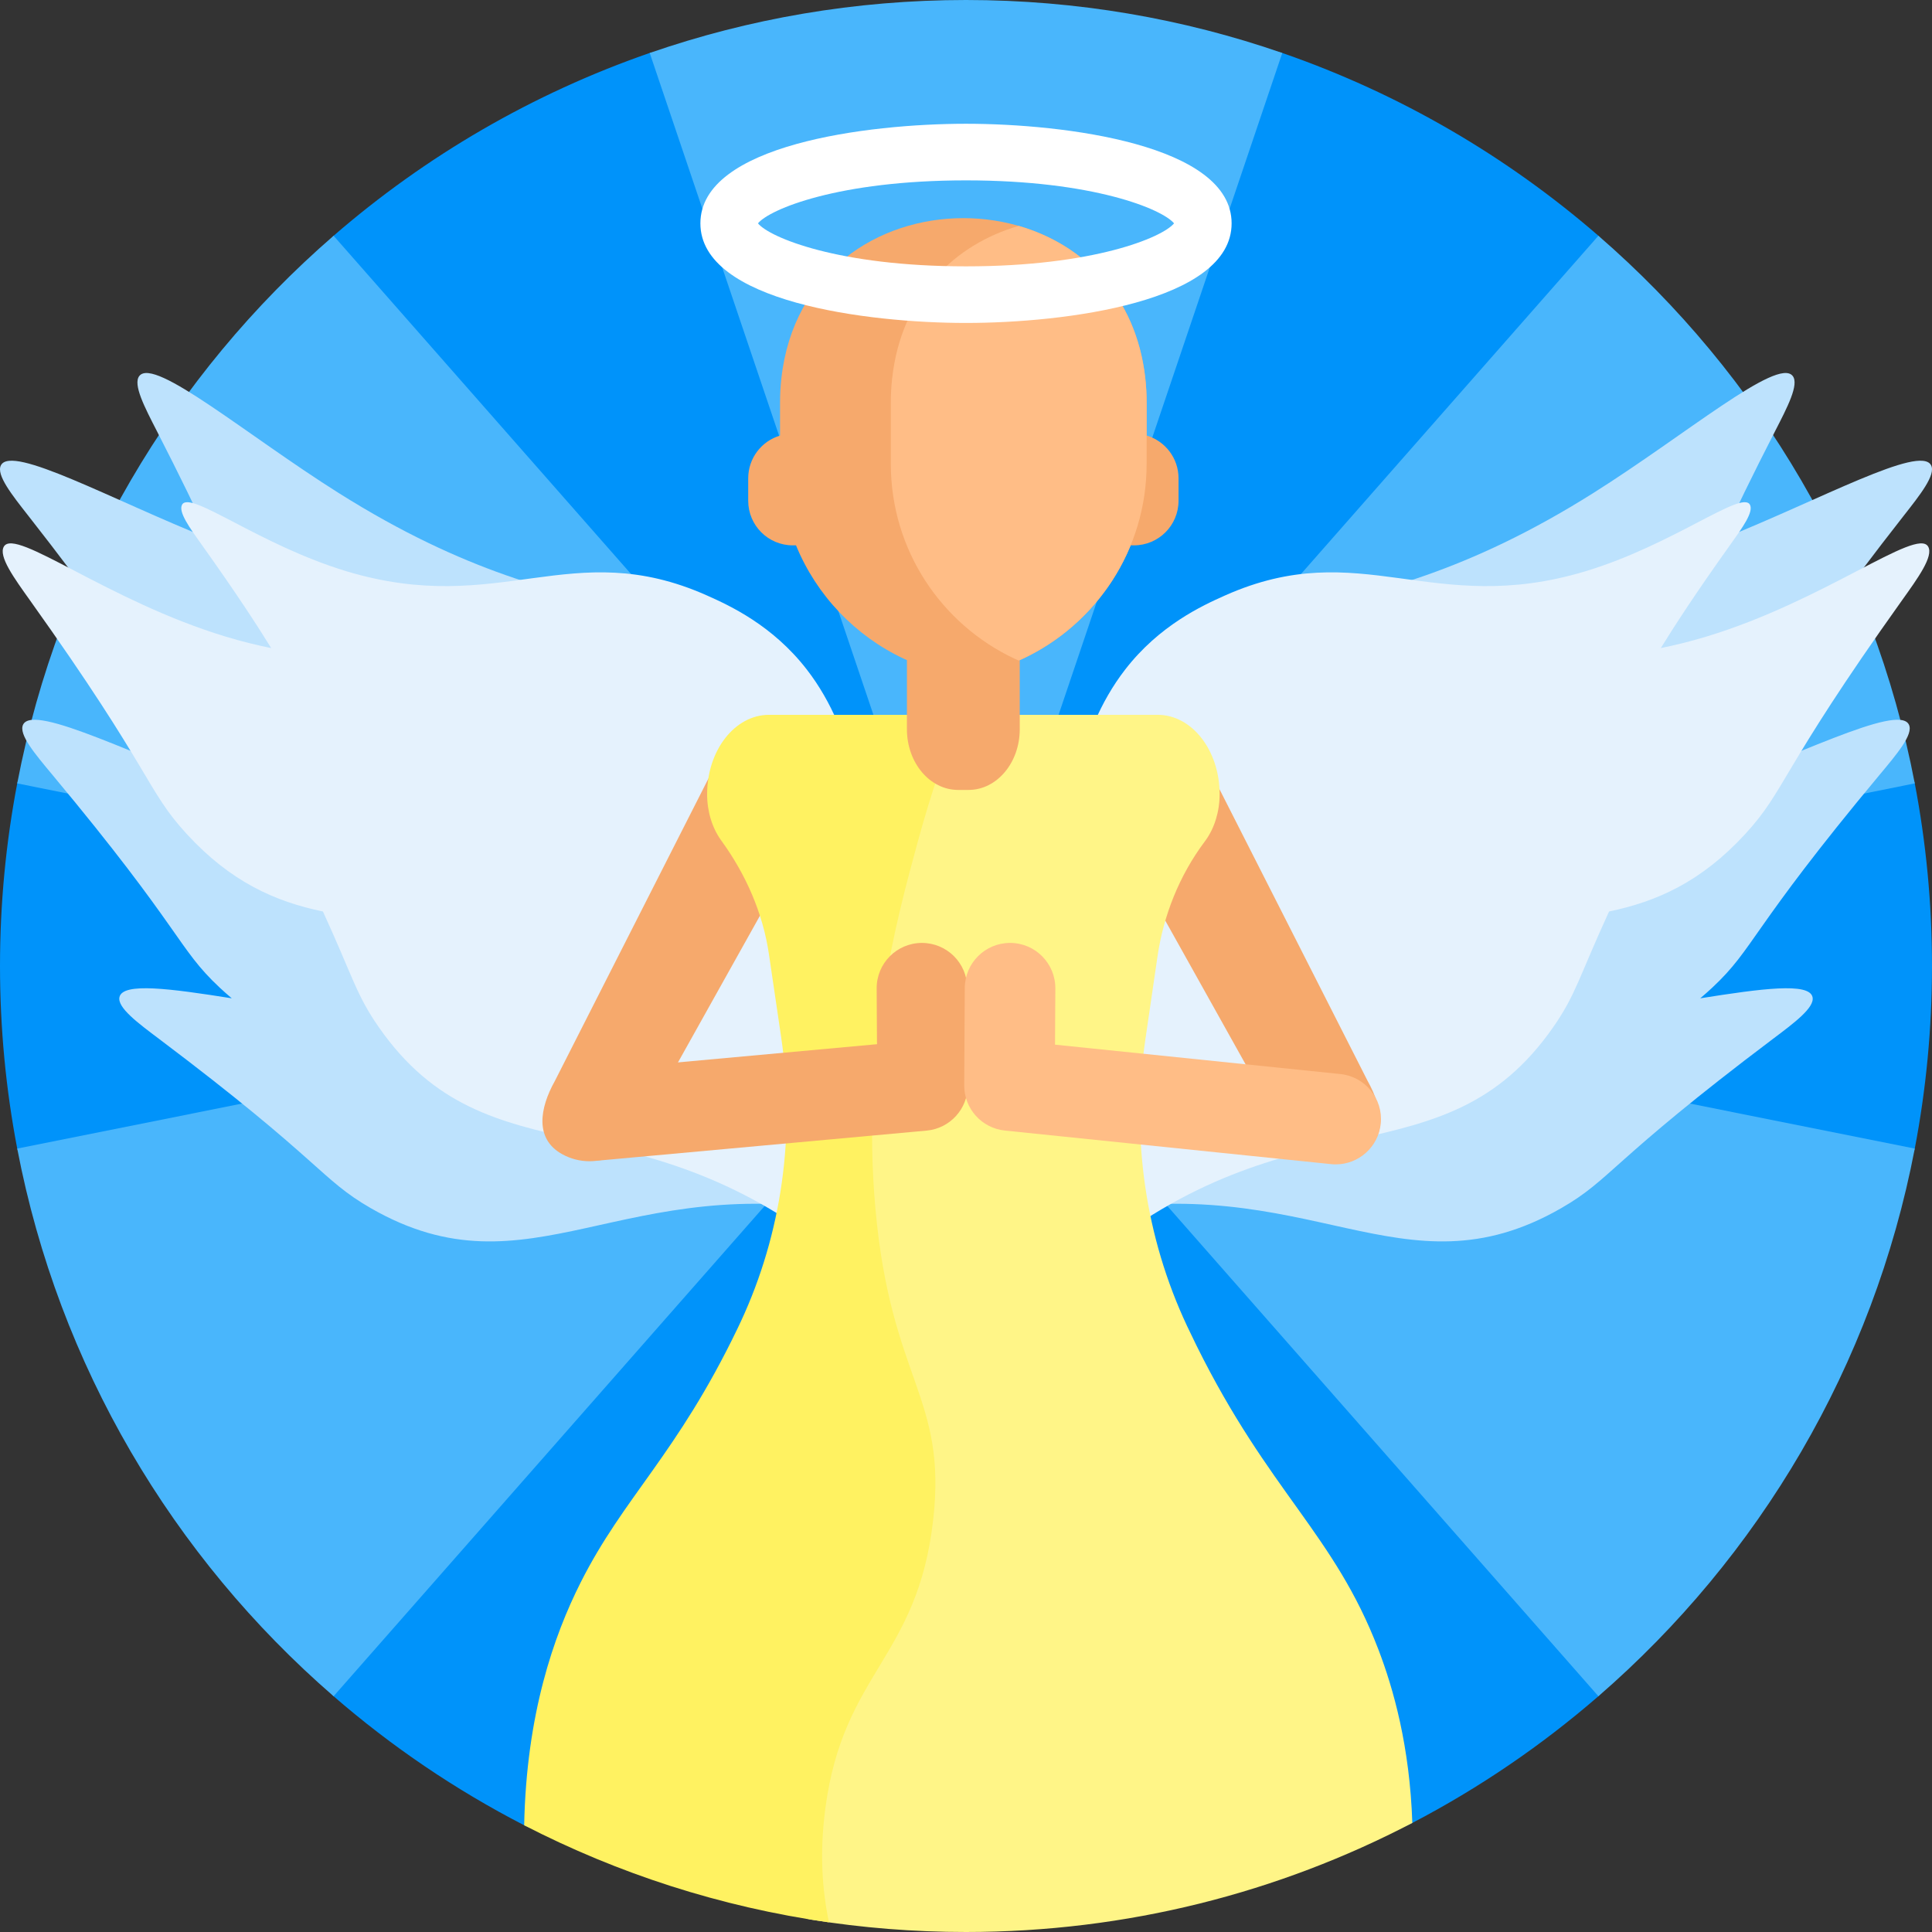 <svg id="Capa_1" enable-background="new 0 0 512 512" height="512" viewBox="0 0 512 512" width="512" xmlns="http://www.w3.org/2000/svg"><rect x="0" y="0" width="512" height="512" fill="#333333" stroke="none"/><g><path d="m512 256c0 16.543-1.569 32.72-4.567 48.389-.804 4.203-8.612 4.952-9.619 9.079-11.926 48.884-37.887 92.267-73.373 125.638-2.535 2.384 1.783 8.134-.848 10.414-15.01 13.01-31.549 24.303-49.311 33.574-11.04 5.762-38.034 7.381-41.425 8.399-23.349 7.011-48.102 10.778-73.735 10.778-26.024 0-51.142-3.883-74.804-11.102-3.029-.924-34.732-1.956-45.408-7.456-18.216-9.385-35.16-20.892-50.506-34.194-2.807-2.433.715-9.124-1.983-11.675-36.141-34.173-62.33-78.766-73.761-128.972-.655-2.876-7.536-1.571-8.093-4.483-2.998-15.669-4.567-31.846-4.567-48.389s1.569-32.72 4.567-48.389c.754-3.939 8.948-2.95 9.88-6.824 11.953-49.676 38.392-93.71 74.597-127.384 2.202-2.048-2.911-8.954-.638-10.924 24.34-21.097 52.699-37.679 83.777-48.443 4.34-1.503 9.403 8.619 13.846 7.346 22.438-6.428 46.138-9.871 70.642-9.871 24.017 0 47.261 3.307 69.303 9.491 4.899 1.375 9.07-8.621 13.846-6.967 31.077 10.764 59.437 27.345 83.777 48.443 3.546 3.073-1.169 10.792 2.202 14.053 34.061 32.948 59.001 75.268 70.664 122.803 1.039 4.235 10.148 3.961 10.973 8.276 2.995 15.67 4.564 31.847 4.564 48.39z" fill="#0093fa"/><path d="m265.826 256 241.607 48.389c-11.008 57.539-41.276 108.239-83.839 145.132l-162.681-185.011 60.664 179.484-133.674 7.457 63.184-186.942-162.681 185.012c-42.563-36.893-72.831-87.592-83.839-145.132l241.607-48.389-241.607-48.389c11.007-57.539 41.276-108.239 83.839-145.132l162.681 185.011-78.905-233.453c26.261-9.096 54.463-14.037 83.818-14.037s57.557 4.941 83.818 14.037l-78.905 233.453 162.681-185.011c42.563 36.893 72.831 87.592 83.839 145.132z" fill="#49b6fc"/><path d="m505.879 192.031c1.269 2.566-3.217 7.842-7.705 13.226-34.572 41.468-33.138 45.946-44.397 56.469-1.07 1-2.137 1.944-3.201 2.836 16.296-2.581 28.845-4.26 29.76-.337.65 2.788-4.921 6.901-10.519 11.118-43.122 32.486-42.747 37.174-56.11 44.85-42.26 24.275-66.688-10.727-128.834 1.486 3.68 8.224 4.888 14.787 3.106 17.649-2.994 4.81-13.213-2.104-31.979-9.254-18.765 7.15-28.984 14.064-31.979 9.254-1.782-2.863-.574-9.425 3.106-17.649-62.146-12.213-86.574 22.789-128.834-1.486-13.363-7.676-12.988-12.364-56.11-44.85-5.598-4.217-11.17-8.331-10.519-11.118.916-3.924 13.464-2.245 29.76.337-1.064-.892-2.131-1.836-3.201-2.836-11.26-10.523-9.825-15.001-44.397-56.469-4.488-5.384-8.974-10.66-7.705-13.226 2.845-5.75 31.167 9.061 58.297 18.691 48.252 17.128 75.715 11.766 98.696 13.486-50.106-19.439-80.639 2.331-112.886-29.682-10.937-10.857-9.368-15.291-42.674-57.782-4.324-5.517-8.649-10.926-7.303-13.452 2.927-5.493 29.237 9.08 55.301 19.491-3.376-7.331-7.843-16.584-13.995-28.581-3.198-6.237-6.418-12.368-4.617-14.593 4.037-4.986 28.421 15.675 52.779 31.02 67.537 42.549 97.766 20.686 126.395 57.29 20.487 26.194 25.921 64.129 22.883 81.812 6.121 3.753 11.816 8.176 17.005 12.952 5.189-4.776 10.884-9.199 17.005-12.952-3.038-17.683 2.396-55.618 22.883-81.812 28.629-36.604 58.858-14.741 126.395-57.29 24.358-15.345 48.742-36.006 52.779-31.02 1.801 2.225-1.419 8.356-4.617 14.593-6.152 11.997-10.62 21.25-13.995 28.581 26.064-10.411 52.374-24.983 55.301-19.491 1.346 2.526-2.979 7.935-7.303 13.452-33.306 42.491-31.737 46.925-42.674 57.782-32.248 32.013-62.78 10.243-112.886 29.682 22.981-1.721 50.444 3.641 98.696-13.486 27.126-9.63 55.448-24.441 58.293-18.691z" fill="#bde2fd"/><path d="m256 367.243c-3.27 3.196-5.696 4.543-7.817 3.173-2.807-1.813-4.507-8.164-4.71-17.045 5.32 5.85 9.328 10.745 12.527 13.872zm0-68.564c-3.246-6.734-7.185-13.23-11.891-19.115-.378-.473-.756-.935-1.134-1.388 3.474-19.932-.616-49.644-16.398-71.777-2.037-10.07-6.125-20.373-12.733-28.926-9.085-11.758-20.431-16.969-26.492-19.668-35.933-16.005-54.818 5.86-95.51-6.41-23.112-6.969-41.324-21.476-43.57-17.684-1.12 1.892 2.011 6.192 5.137 10.575 9.245 12.959 14.741 21.437 18.457 27.457-3.833-.767-7.81-1.755-11.956-3.005-31.234-9.417-55.845-29.022-58.88-23.898-1.514 2.556 2.717 8.368 6.942 14.291 32.545 45.621 30.71 50.144 41.542 61.915 11.639 12.648 23.377 17.878 36.066 20.507 7.974 17.384 8.783 22.026 14.816 30.678 29.272 41.978 68.625 16.45 123.669 62.372 7.978 6.656 14.298 13.153 19.407 18.77-.33-14.426 3.288-35.525 12.528-54.694zm254.97-153.839c-3.035-5.124-27.646 14.481-58.88 23.898-4.145 1.25-8.123 2.237-11.956 3.005 3.716-6.02 9.212-14.498 18.457-27.457 3.126-4.383 6.257-8.683 5.137-10.575-2.246-3.792-20.458 10.716-43.57 17.684-40.692 12.27-59.576-9.595-95.51 6.41-6.061 2.7-17.407 7.911-26.492 19.668-6.609 8.553-10.696 18.855-12.733 28.926-15.782 22.133-19.872 51.844-16.398 71.777-.378.453-.756.915-1.134 1.388-4.706 5.885-8.645 12.381-11.891 19.115 9.24 19.169 12.858 40.268 12.528 54.692 5.109-5.617 11.429-12.114 19.407-18.77 55.043-45.922 94.397-20.394 123.669-62.372 6.033-8.652 6.842-13.294 14.816-30.678 12.689-2.629 24.427-7.859 36.066-20.507 10.832-11.771 8.997-16.294 41.542-61.915 4.225-5.921 8.456-11.733 6.942-14.289zm-254.97 222.403c3.27 3.196 5.696 4.543 7.817 3.173 2.807-1.813 4.507-8.164 4.71-17.045-5.32 5.85-9.328 10.745-12.527 13.872z" fill="#e5f2fd"/><path d="m360.565 305.831c-2.315 1.294-4.827 1.909-7.304 1.909-5.258 0-10.36-2.77-13.108-7.686l-48.553-86.885c-4.041-7.231-1.455-16.37 5.777-20.411 7.231-4.042 16.37-1.455 20.412 5.776l44.657 87.947c4.042 7.232 5.351 15.309-1.881 19.35z" fill="#f6a96c"/><path d="m217.884 213.169-48.553 86.885c-2.748 4.916-7.85 7.686-13.108 7.686-2.477 0-4.988-.615-7.304-1.909-7.231-4.041-5.922-12.118-1.881-19.349l44.657-87.947c4.042-7.231 13.18-9.818 20.412-5.776 7.232 4.04 9.818 13.179 5.777 20.41z" fill="#f6a96c"/><path d="m256 512c-13.911 0-27.563-1.11-40.871-3.245-4.29-.688-7.471-4.366-7.564-8.71-.101-4.694.133-9.735.809-15.178 4.735-38.148 24.417-41.835 28.596-80.475 3.737-34.55-11.235-38.669-15.319-86.913-3.74-44.179 5.504-79.834 11.234-101.935 2.49-9.603 5.164-18.276 7.88-26.109h66.045c9.06 0 16.404 9.417 16.404 21.034 0 4.546-1.326 8.917-3.704 12.216-.11.152-.221.304-.334.456-6.633 8.901-10.826 19.381-12.43 30.365l-3.23 22.118c-3.766 25.795-.013 52.169 11.063 75.767.802 1.709 1.637 3.441 2.505 5.194 19.299 38.947 36.459 49.929 48.173 80.457 4.046 10.545 8.341 25.767 9.028 46.052-35.381 18.466-75.614 28.906-118.285 28.906z" fill="#fff587"/><path d="m243.213 223.085c-5.73 21.035-14.974 54.971-11.234 97.021 4.084 45.918 19.056 49.839 15.319 82.723-4.179 36.777-23.861 40.287-28.596 76.596-1.535 11.775-.791 21.572.986 30.019-28.738-4.081-55.939-12.933-80.776-25.73.58-29.417 7.842-50.193 14.939-64.289 11.508-22.854 25.475-33.892 41.543-67.233.307-.638.614-1.285.919-1.942 10.911-23.45 14.489-49.649 10.721-75.238l-3.261-22.144c-1.609-10.925-6.109-21.144-12.599-30.078-.026-.035-.051-.071-.077-.106-2.378-3.299-3.704-7.67-3.704-12.216 0-11.617 7.345-21.034 16.404-21.034h50.656c-3.845 9.613-7.726 20.752-11.24 33.651z" fill="#fff261"/><path d="m312.325 126.753v5.958c0 6.525-5.289 11.814-11.814 11.814h-.873c-5.423 13.243-15.684 23.992-28.585 30.05-.269.126-.538.248-.809.367v18.309c0 8.886-6.073 16.09-13.565 16.09h-2.771c-7.492 0-13.565-7.204-13.565-16.09v-18.309c-.271-.119-.54-.241-.809-.367-12.901-6.057-23.162-16.807-28.585-30.05h-.852c-6.525 0-11.814-5.29-11.814-11.814v-5.958c0-5.35 3.557-9.869 8.435-11.323v-8.79c0-2.147.119-4.266.35-6.351 6.277-56.642 90.175-56.642 96.452 0 .231 2.085.35 4.204.35 6.351v8.783c4.887 1.447 8.455 5.972 8.455 11.33z" fill="#f6a96c"/><path d="m303.868 106.641v16.292c0 22.838-13.426 42.539-32.816 51.643-.358.168-.718.329-1.08.485-.362-.156-.722-.317-1.08-.485-19.39-9.104-32.816-28.805-32.816-51.643v-16.292c0-2.146.119-4.266.35-6.351 2.448-22.087 16.698-35.561 33.546-40.423 16.848 4.862 31.099 18.336 33.546 40.423.231 2.085.35 4.204.35 6.351z" fill="#ffbd86"/><path d="m256.474 287.601c.036 6.23-4.703 11.452-10.908 12.02l-86.449 7.9c-.371.034-.741.051-1.106.051-6.135 0-11.367-4.68-11.936-10.909-.603-6.6 4.258-12.438 10.858-13.042l75.478-6.897-.085-14.771c-.038-6.627 5.303-12.031 11.931-12.069h.071c6.595 0 11.96 5.327 11.999 11.931z" fill="#f6a96c"/><path d="m365.912 297.799c-.636 6.175-5.848 10.772-11.922 10.772-.412 0-.826-.021-1.244-.064l-86.449-8.9c-6.146-.633-10.807-5.828-10.771-12.006l.149-25.787c.039-6.604 5.404-11.931 11.999-11.931h.071c6.627.038 11.969 5.442 11.931 12.069l-.086 14.896 75.615 7.785c6.591.68 11.385 6.575 10.707 13.166z" fill="#ffbd86"/><path d="m256 32.798c-26.144 0-70.39 5.559-70.39 26.394s44.246 26.393 70.39 26.393 70.39-5.559 70.39-26.394-44.246-26.393-70.39-26.393zm0 37.787c-33.782 0-52.039-7.64-55.134-11.394 3.096-3.754 21.352-11.394 55.134-11.394s52.039 7.64 55.134 11.394c-3.095 3.754-21.352 11.394-55.134 11.394z" fill="#fff"/></g></svg>